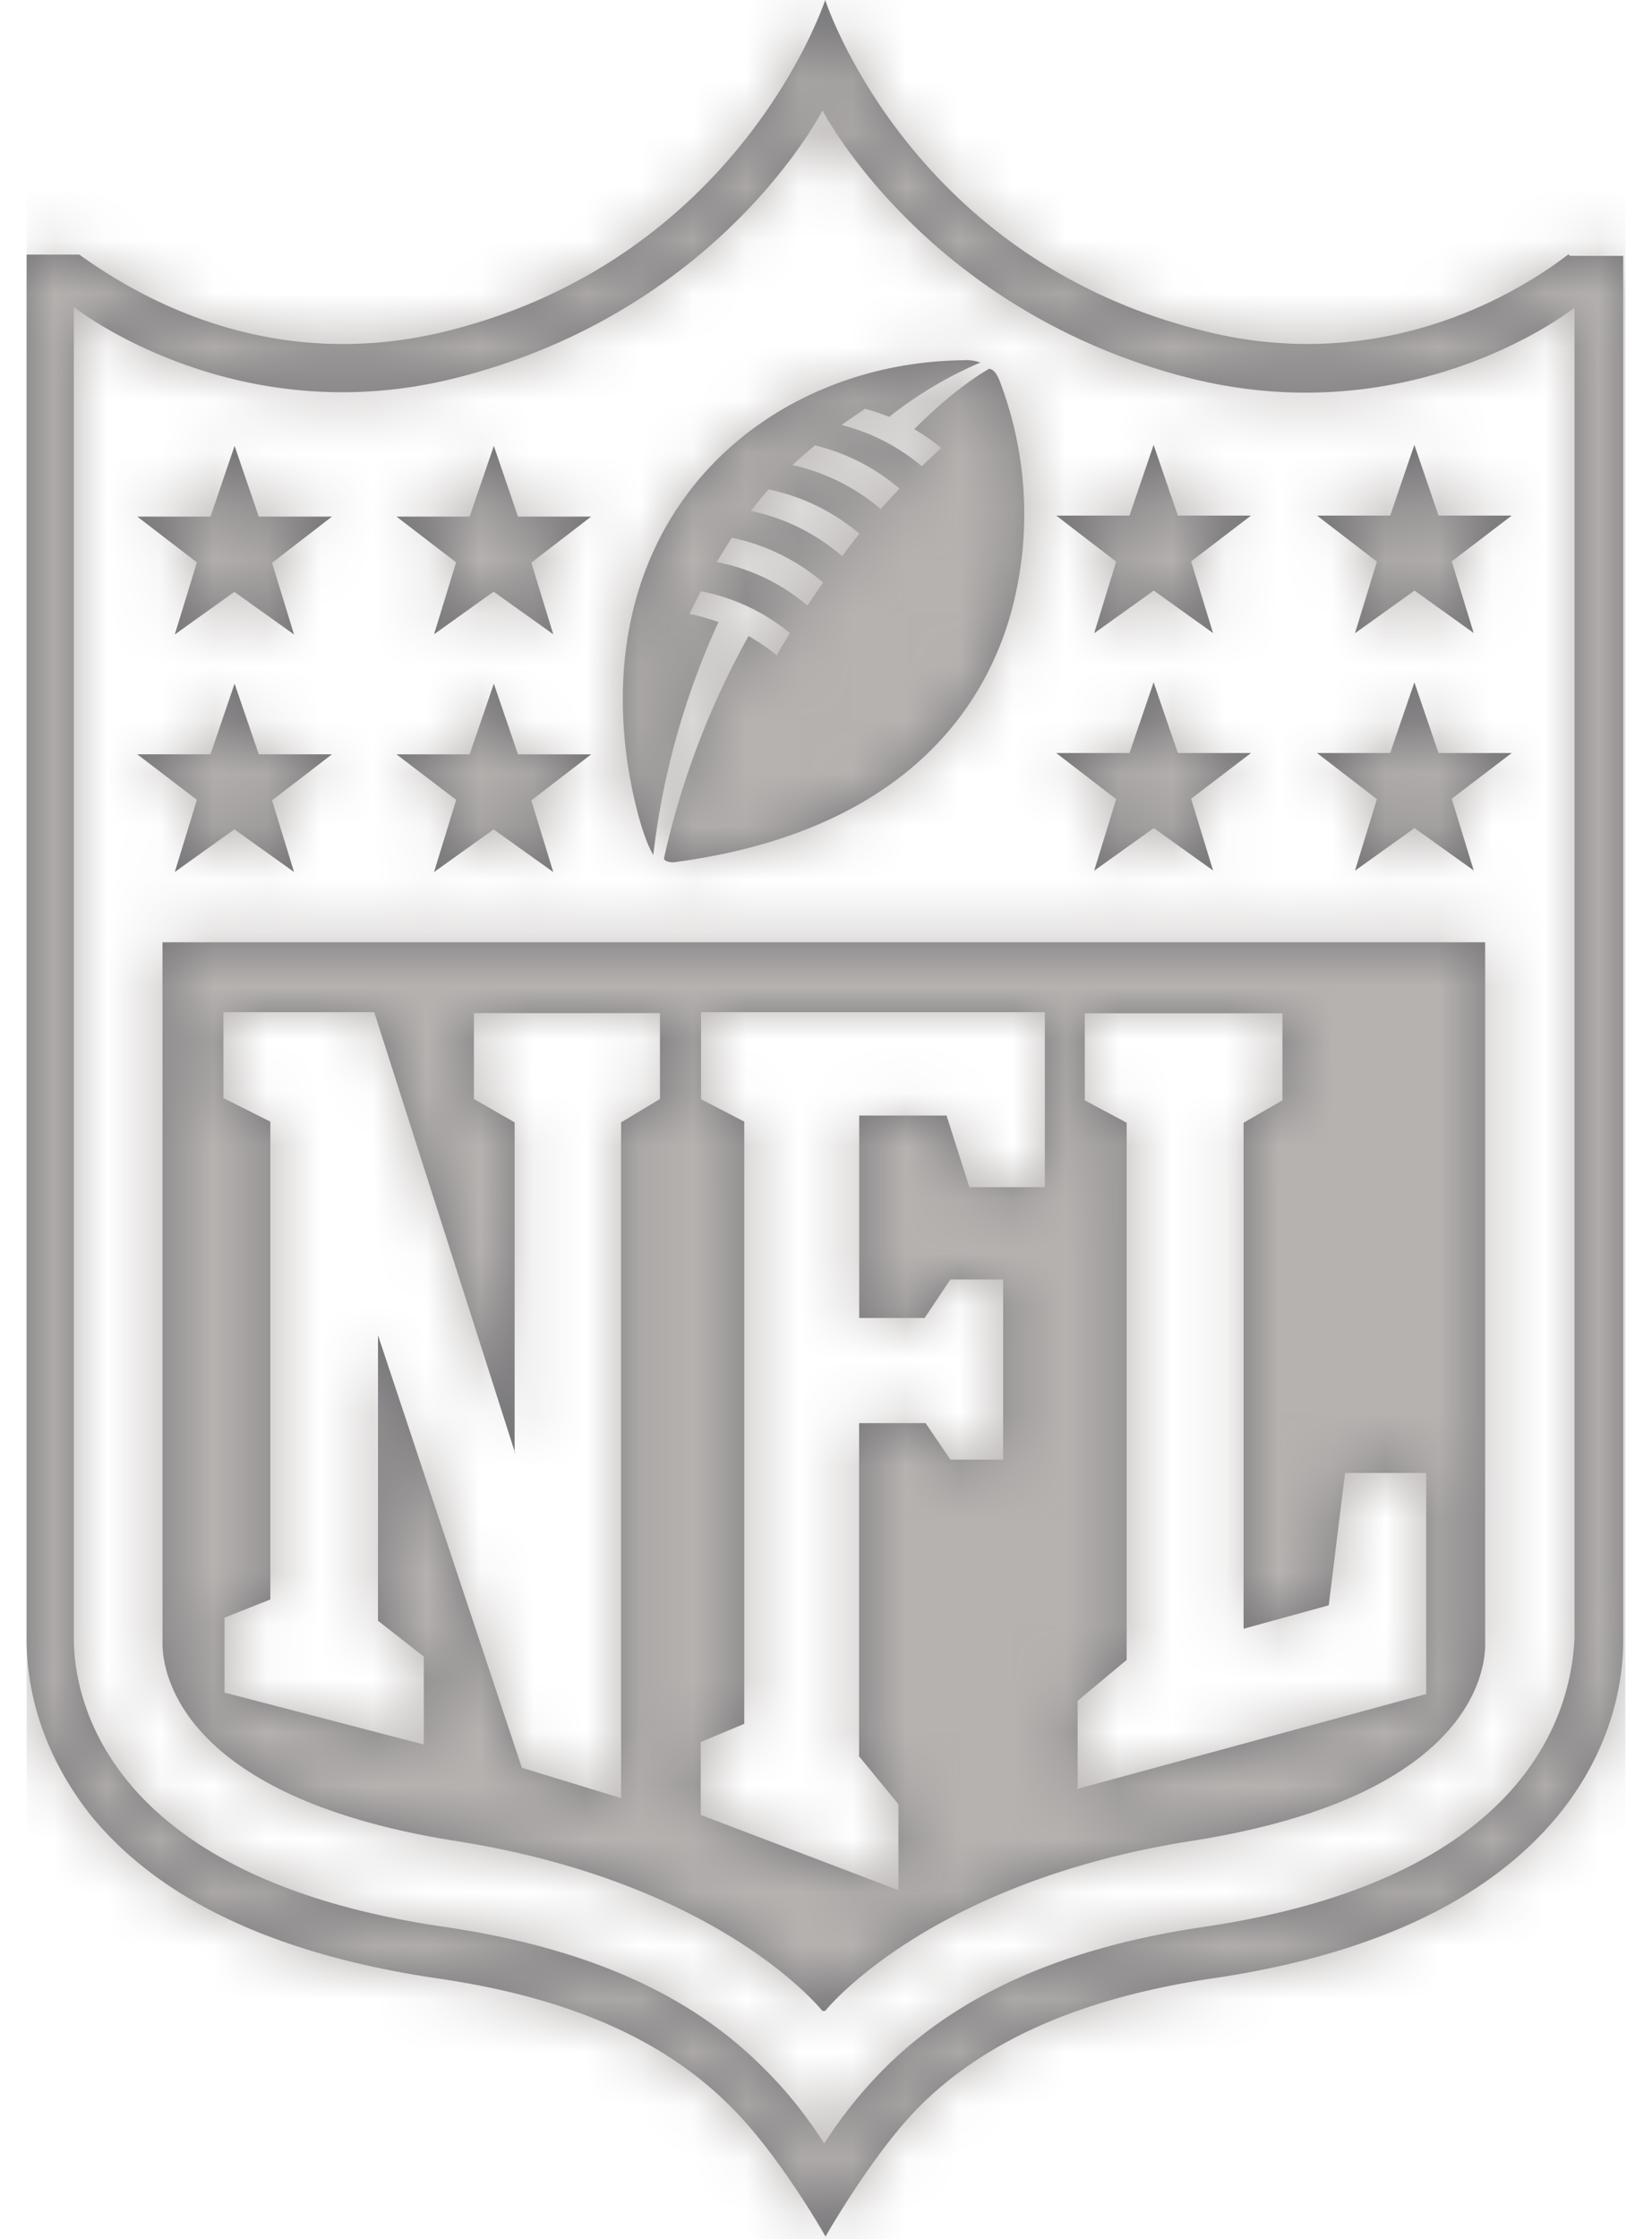 <svg xmlns="http://www.w3.org/2000/svg" xmlns:xlink="http://www.w3.org/1999/xlink" width="31" height="42" viewBox="0 0 31 42">
    <defs>
        <path id="a" d="M14.985 37.72l-.052.002s-1.894-2.402-6.868-3.187c-5.68-.896-5.516-3.622-5.516-3.76v-13.1h24.82v13.098c0 .138.208 2.864-5.516 3.76-4.953.78-6.868 3.187-6.868 3.187zM28.93 4.773l.037.027h.993v25.984c0 .652-.156 1.952-1.202 3.245-1.301 1.597-3.475 2.635-6.504 3.081-2.418.362-4.204 1.13-5.463 2.366-.89.875-1.8 2.476-1.8 2.476s-.884-1.569-1.82-2.476c-1.25-1.236-3.019-2.01-5.464-2.366-3.023-.445-5.209-1.468-6.504-3.059C.156 32.725 0 31.452 0 30.763V4.776h.989C2.293 5.717 4.743 7 7.912 6.204 13.413 4.82 14.985 0 14.985 0s1.561 4.826 7.076 6.2c3.122.8 5.619-.473 6.868-1.427zm.104 1.007s-3.001 2.381-7.232 1.307c-4.928-1.26-6.868-5.016-6.868-5.016s-1.911 3.763-6.868 5.016C3.902 8.145.885 5.76.885 5.76v24.977c0 .849.348 4.452 6.972 5.41 2.607.384 4.553 1.235 5.934 2.608.446.436.841.924 1.176 1.453a8.357 8.357 0 0 1 1.173-1.452c1.4-1.373 3.346-2.227 5.934-2.609 6.608-.97 6.923-4.576 6.972-5.409V5.76l-.013.021zM9.157 27.258h.01l-2.644-8.272h-2.83v1.612l.88.442v8.962l-.86.342v1.405l3.74.974v-1.649l-.86-.672v-5.356l2.7 8.114 1.862.568V21.053l.729-.438v-1.612H8.393v1.612l.764.438v6.205zm6.452 5.674l.012.021v-6.258h1.248l.466.685h.989V24h-.99l-.483.722h-1.228v-3.797h1.639l.429 1.344h1.416v-3.283h-6.452v1.633l.811.42v11.296l-.817.342v1.367l3.71 1.411v-1.612l-.75-.912zm4.111.583l-.012.043 6.555-1.782V27.63H24.74l-.306 2.482-1.598.44v-9.492l.729-.42v-1.633h-3.709v1.633l.786.42v10.076l-.92.768v1.612zM3.2 15.007l-1.124-.858H3.45l.452-1.326.454 1.326H5.73l-1.125.864.413 1.344-1.12-.8-1.118.8.412-1.344.008-.006zm4.865 0L6.94 14.15h1.373l.454-1.326.453 1.326h1.374l-1.124.864.412 1.344-1.119-.8-1.118.8.412-1.344.007-.006zM3.2 10.553L2.076 9.69H3.45l.452-1.326.454 1.326H5.73l-1.125.868.413 1.344-1.12-.8-1.118.8.412-1.344.008-.006zm4.865 0L6.94 9.69h1.373l.454-1.326.453 1.326h1.374l-1.124.864.412 1.344-1.119-.8-1.118.8.412-1.344.007-.002zm19.096 5.78l-1.117-.8-1.118.8.412-1.343-1.124-.865h1.373l.454-1.325.453 1.325h1.374l-1.126.858.412 1.344.007.007zm-4.892 0l-1.118-.8-1.119.8.413-1.343-1.125-.865h1.375l.453-1.326.454 1.326h1.374l-1.125.858.412 1.344.006.007zm4.892-4.454l-1.117-.801-1.118.801.412-1.344-1.124-.864h1.373l.454-1.326.453 1.326h1.374l-1.126.86.412 1.344.007.004zm-4.892 0l-1.118-.801-1.119.801.413-1.344-1.125-.864h1.375l.453-1.326.454 1.326h1.374l-1.125.86.412 1.344.006.004zm-6.244-2.333a3.858 3.858 0 0 0-1.654-.823c.144-.138.292-.257.421-.368.584.14 1.128.418 1.588.811-.122.128-.24.252-.352.379h-.003zm-.723.885a3.85 3.85 0 0 0-1.711-.848c.1-.132.217-.273.33-.403a3.832 3.832 0 0 1 1.706.832c-.114.14-.222.282-.322.42h-.003zm-.65.928a3.703 3.703 0 0 0-1.702-.816s.18-.3.284-.456c.63.13 1.218.419 1.712.84-.106.153-.205.299-.294.433zm3.397-4.433s-.582.309-1.394 1.124c.178.104.348.222.508.353-.123.111-.248.231-.365.343a3.78 3.78 0 0 0-1.504-.774c.142-.103.292-.205.44-.304.153.042.304.092.451.152A7.572 7.572 0 0 1 17.897 6.8a.815.815 0 0 0-.337-.042c-3.606.047-6.923 2.79-6.296 7.476.067.498.257 1.405.495 1.803.176-1.513.59-2.988 1.223-4.368a3.68 3.68 0 0 0-.542-.153c.088-.186.21-.425.21-.425a3.74 3.74 0 0 1 1.674.785c-.115.191-.194.316-.247.415a3.879 3.879 0 0 0-.53-.36 15.355 15.355 0 0 0-1.588 4.172c.01.053.114.08.2.069 3.948-.521 5.774-2.578 6.345-4.8a7.001 7.001 0 0 0-.247-4.231c-.034-.084-.102-.233-.217-.223l.01.007z"/>
    </defs>
    <g fill="none" fill-rule="evenodd" transform="translate(.5)">
        <mask id="b" fill="#fff">
            <use xlink:href="#a"/>
        </mask>
        <use fill="#747376" fill-rule="nonzero" xlink:href="#a"/>
        <g fill="#B6B2B0" fill-rule="nonzero" mask="url(#b)">
            <path d="M0 0h30v42H0z"/>
        </g>
    </g>
</svg>

